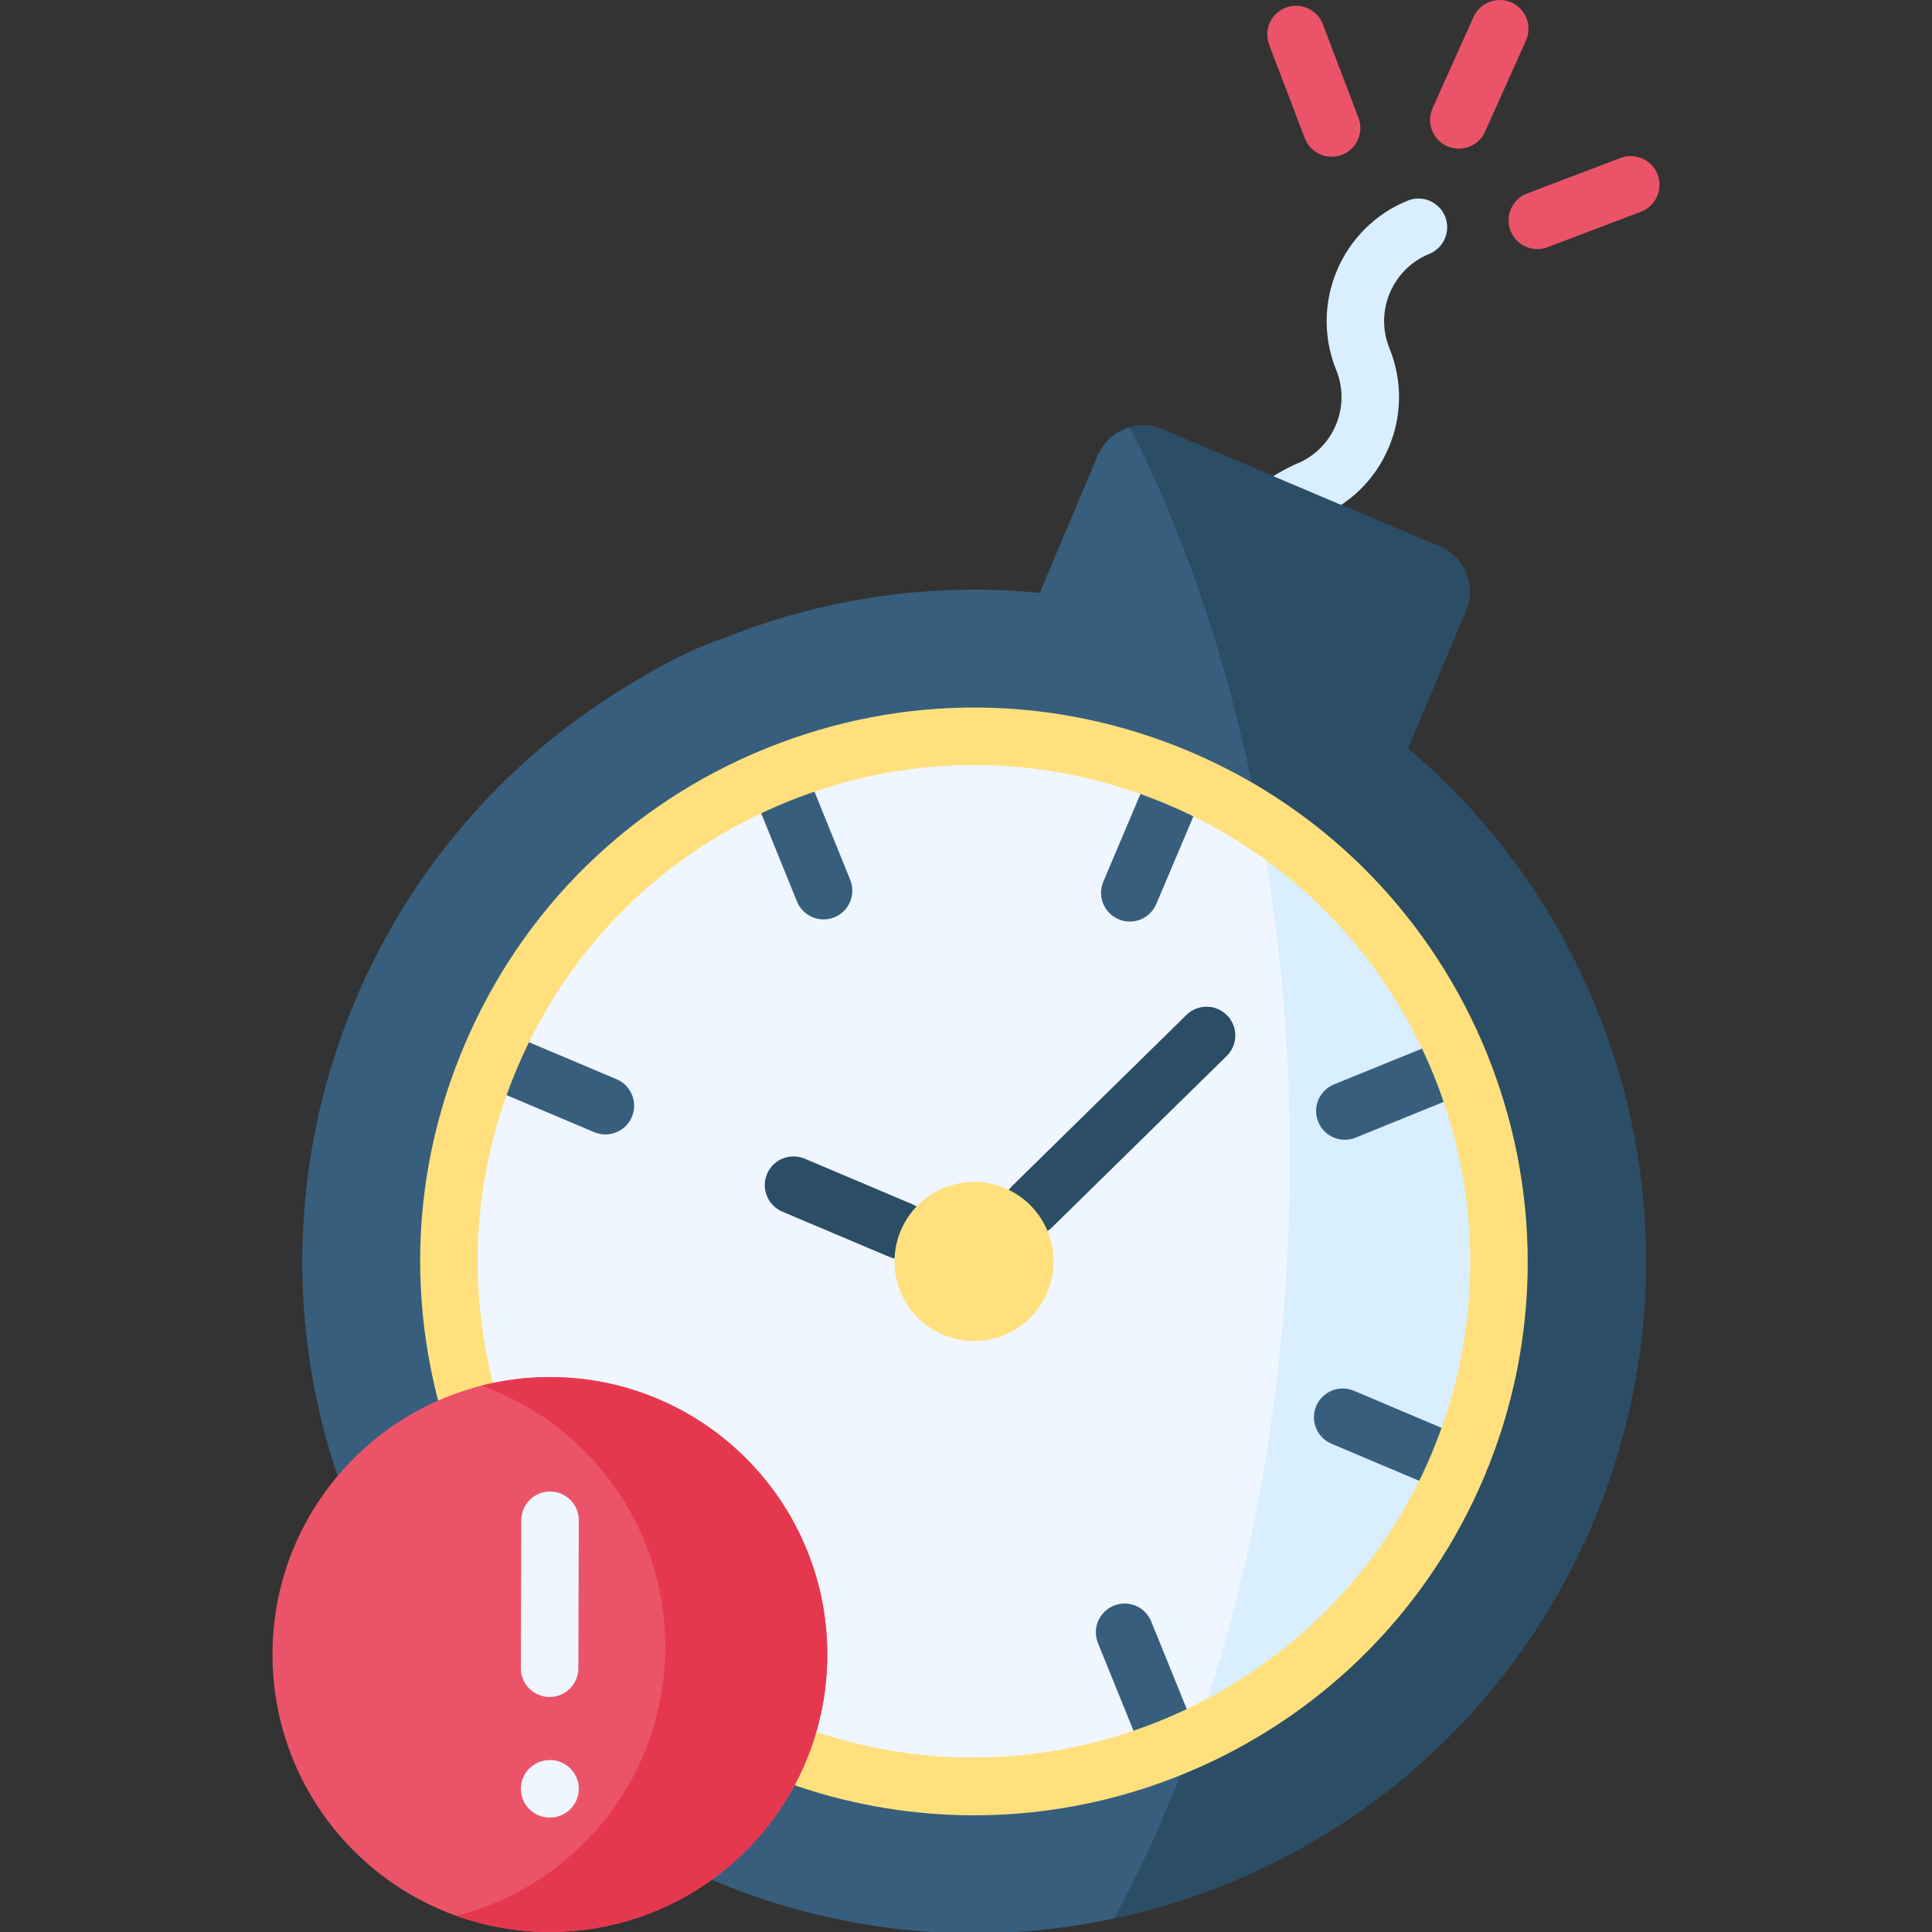 <svg id="Capa_1" enable-background="new 0 0 512 512" height="512" viewBox="0 0 512 512" width="512" xmlns="http://www.w3.org/2000/svg"><rect x="0" y="0" width="512" height="512" fill="#333333" stroke="none"/><g><g><path clip-rule="evenodd" d="m381.569 144.868-35.153-14.873-38.461-16.254c-6.588-2.762-14.24.345-17.001 6.904l-15.419 36.477c-27.501-2.704-56.067.949-83.481 11.91-12.6 4.143-25.372 12.255-32.996 17.347-65.818 44.015-95.592 127.815-69.587 204.768l99.159 107.016c18.411 7.825 38.116 12.543 58.282 13.837h22.582c18.612-1.208 37.368-5.351 55.578-12.773 91.105-36.966 134.974-140.789 98.009-231.867-11.248-27.674-28.652-51.005-50.026-69.014l15.419-36.477c2.79-6.587-.317-14.211-6.905-17.001z" fill="#375e7d" fill-rule="evenodd"/></g><g><path clip-rule="evenodd" d="m387.035 281.974c-13.377-32.968-39.353-60.872-74.736-75.803-35.383-14.959-73.499-14.154-106.466-.777-32.996 13.406-60.871 39.383-75.829 74.767-12.283 29.026-13.923 59.894-6.731 88.288 7.825 48.445 45.509 75.716 90.558 97.724 32.535 10.96 66.682 9.177 96.628-2.963 32.996-13.377 60.871-39.354 75.829-74.738 14.958-35.413 14.153-73.501.747-106.498z" fill="#eff6ff" fill-rule="evenodd"/></g><g><path d="m310.46 470.828c-3.009 0-5.86-1.795-7.061-4.755l-12.427-30.637c-1.581-3.899.297-8.341 4.196-9.922 3.897-1.58 8.34.298 9.921 4.195l12.427 30.637c1.581 3.899-.297 8.341-4.196 9.922-.937.38-1.906.56-2.86.56z" fill="#375e7d"/></g><g><path d="m160.435 300.64c-.988 0-1.993-.193-2.961-.603l-30.435-12.859c-3.875-1.636-5.689-6.105-4.052-9.98s6.105-5.692 9.981-4.051l30.435 12.859c3.875 1.636 5.689 6.105 4.052 9.98-1.228 2.906-4.05 4.654-7.02 4.654z" fill="#375e7d"/></g><g><path d="m218.263 243.651c-3.009 0-5.86-1.795-7.061-4.755l-12.427-30.637c-1.581-3.899.297-8.341 4.196-9.922 3.896-1.579 8.339.298 9.921 4.195l12.427 30.637c1.581 3.899-.297 8.341-4.196 9.922-.937.38-1.907.56-2.86.56z" fill="#375e7d"/></g><g><path d="m346.419 137.613c-3.012 0-19.929 2.964-21.128 0-1.577-3.899 14.37-13.102 18.269-14.679 4.745-1.92 8.453-5.567 10.441-10.267 1.99-4.708 2.022-9.918.089-14.67-7.113-17.58 1.387-37.68 18.943-44.82 3.896-1.587 8.341.289 9.925 4.186 1.585 3.897-.289 8.34-4.186 9.925-9.789 3.981-14.529 15.189-10.566 24.983 3.462 8.513 3.402 17.869-.175 26.328-3.575 8.453-10.236 15.007-18.758 18.455-.936.38-1.903.559-2.854.559z" fill="#d9eeff"/></g><g><path d="m273.464 327.449c-1.974 0-3.945-.762-5.437-2.282-2.947-3.002-2.901-7.825.101-10.771l46.286-45.424c3.003-2.948 7.825-2.903 10.771.101 2.947 3.002 2.901 7.825-.101 10.771l-46.286 45.424c-1.482 1.456-3.409 2.181-5.334 2.181z" fill="#2b4d66"/></g><g><path d="m238.71 333.723c-.99 0-1.995-.194-2.964-.604l-28.422-12.025c-3.874-1.639-5.686-6.108-4.047-9.983 1.64-3.874 6.108-5.684 9.983-4.046l28.422 12.025c3.874 1.639 5.686 6.108 4.047 9.983-1.23 2.904-4.051 4.65-7.019 4.65z" fill="#2b4d66"/></g><g><path d="m386.599 39.401c-1.042 0-2.102-.215-3.114-.669-3.838-1.723-5.553-6.23-3.83-10.068l10.845-24.166c1.722-3.836 6.231-5.55 10.067-3.83 3.838 1.723 5.553 6.23 3.83 10.068l-10.845 24.165c-1.267 2.825-4.045 4.5-6.953 4.5z" fill="#eb5468"/></g><g><path d="m407.404 66.011c-3.072 0-5.966-1.871-7.122-4.914-1.494-3.932.483-8.332 4.416-9.825l24.768-9.407c3.935-1.491 8.331.484 9.825 4.416s-.483 8.332-4.416 9.825l-24.768 9.407c-.89.338-1.805.498-2.703.498z" fill="#eb5468"/></g><g><path d="m352.891 41.53c-3.069 0-5.961-1.868-7.119-4.907l-9.436-24.769c-1.498-3.931.476-8.332 4.406-9.829 3.931-1.499 8.332.476 9.829 4.406l9.436 24.769c1.498 3.931-.476 8.332-4.406 9.829-.892.34-1.809.501-2.71.501z" fill="#eb5468"/></g><g><path clip-rule="evenodd" d="m238.713 326.104c4.545-10.73 16.915-15.765 27.645-11.219 2.762 1.18 5.178 2.877 7.105 4.948 5.581 5.897 7.451 14.729 4.085 22.669-4.516 10.73-16.886 15.765-27.616 11.219-10.73-4.517-15.735-16.887-11.219-27.617z" fill="#ffe07d" fill-rule="evenodd"/></g><g><path clip-rule="evenodd" d="m346.416 129.995-38.461-16.254c-2.79-1.179-5.782-1.295-8.515-.518 15.304 30.177 27.098 65.533 34.319 104.283 24.481 15.822 42.776 38.577 53.276 64.468 13.405 32.996 14.211 71.085-.748 106.498-14.038 33.198-39.439 58.111-69.788 72.12-6.127 17.146-13.262 33.14-21.259 47.841 10.04-2.158 20.022-5.207 29.831-9.206 91.105-36.966 134.974-140.789 98.009-231.867-11.248-27.674-28.652-51.005-50.026-69.014l15.419-36.477c2.79-6.588-.316-14.211-6.904-17.002z" fill="#2b4d66" fill-rule="evenodd"/></g><g><path clip-rule="evenodd" d="m387.035 281.974c-10.5-25.891-28.796-48.646-53.276-64.468 5.264 28.192 8.083 58.197 8.083 89.323 0 56.212-9.263 108.828-25.344 153.763 30.349-14.01 55.75-38.923 69.788-72.12 14.96-35.413 14.155-73.501.749-106.498z" fill="#d9eeff" fill-rule="evenodd"/></g><g><path d="m299.408 244.226c-.99 0-1.997-.194-2.966-.605-3.874-1.64-5.684-6.11-4.044-9.984l12.887-30.436c1.64-3.873 6.111-5.684 9.984-4.043 3.874 1.64 5.684 6.11 4.044 9.984l-12.887 30.436c-1.23 2.904-4.051 4.648-7.018 4.648z" fill="#375e7d"/></g><g><path d="m386.284 396.09c-.99 0-1.995-.194-2.964-.604l-30.464-12.888c-3.874-1.639-5.686-6.108-4.047-9.982 1.639-3.875 6.108-5.684 9.983-4.047l30.464 12.888c3.874 1.639 5.686 6.108 4.047 9.982-1.23 2.906-4.052 4.651-7.019 4.651z" fill="#375e7d"/></g><g><path d="m356.401 302.049c-3.007 0-5.856-1.792-7.058-4.751-1.584-3.897.291-8.34 4.187-9.925l30.637-12.455c3.897-1.584 8.34.29 9.925 4.188 1.584 3.897-.291 8.34-4.187 9.925l-30.637 12.455c-.94.382-1.912.563-2.867.563z" fill="#375e7d"/></g><g><path d="m258.14 481.075c-15.748 0-31.52-2.552-46.743-7.684-3.986-1.345-6.128-5.665-4.784-9.652 1.343-3.986 5.666-6.128 9.651-4.784 64.759 21.836 136.362-10.429 163.008-73.45 28.207-66.813-3.166-144.115-69.936-172.317-32.354-13.679-68.097-13.934-100.649-.721-32.551 13.212-58.003 38.306-71.666 70.658-11.256 26.599-13.456 55.456-6.365 83.455 1.033 4.078-1.436 8.222-5.514 9.254-4.077 1.029-8.221-1.435-9.254-5.513-7.914-31.246-5.459-63.449 7.1-93.127 15.246-36.097 43.646-64.098 79.968-78.842 36.323-14.744 76.208-14.457 112.307.804 74.505 31.469 109.514 117.725 78.039 192.278-14.51 34.316-41.218 61.586-75.205 76.791-19.103 8.546-39.508 12.85-59.957 12.85z" fill="#ffe07d"/></g><g><path clip-rule="evenodd" d="m145.71 364.94c40.619 0 73.528 32.939 73.528 73.53 0 9.81-1.927 19.159-5.408 27.703-5.236 12.917-14.038 23.963-25.2 31.99-12.025 8.659-26.753 13.78-42.69 13.837h-.23-.201c-40.504-.115-73.298-32.996-73.298-73.53 0-18.037 6.473-34.55 17.26-47.323 8.803-10.471 20.482-18.44 33.801-22.698 7.077-2.272 14.614-3.509 22.438-3.509z" fill="#eb5468" fill-rule="evenodd"/></g><g><path d="m145.768 481.672h-.115c-4.207 0-7.617-3.41-7.617-7.617s3.41-7.617 7.617-7.617h.115c4.207 0 7.617 3.41 7.617 7.617-.001 4.208-3.411 7.617-7.617 7.617z" fill="#eff6ff"/></g><g><path d="m145.653 449.712c-.008 0-.015 0-.023 0-4.207-.012-7.607-3.432-7.594-7.64l.115-39.21c.012-4.198 3.42-7.594 7.616-7.594h.023c4.207.012 7.607 3.432 7.594 7.64l-.115 39.21c-.012 4.198-3.42 7.594-7.616 7.594z" fill="#eff6ff"/></g><g><path clip-rule="evenodd" d="m127.616 367.213c28.393 10.155 48.702 37.312 48.702 69.215 0 2.733-.144 5.437-.46 8.084-1.553 14.326-7.249 27.444-15.851 38.088-9.838 12.169-23.474 21.144-39.094 25.114 7.681 2.733 15.966 4.258 24.596 4.286h.201.23c15.937-.058 30.665-5.178 42.69-13.837 11.162-8.026 19.964-19.073 25.2-31.99 3.481-8.544 5.408-17.893 5.408-27.703 0-40.591-32.909-73.53-73.528-73.53-6.242 0-12.312.777-18.094 2.273z" fill="#e5384f" fill-rule="evenodd"/></g></g></svg>